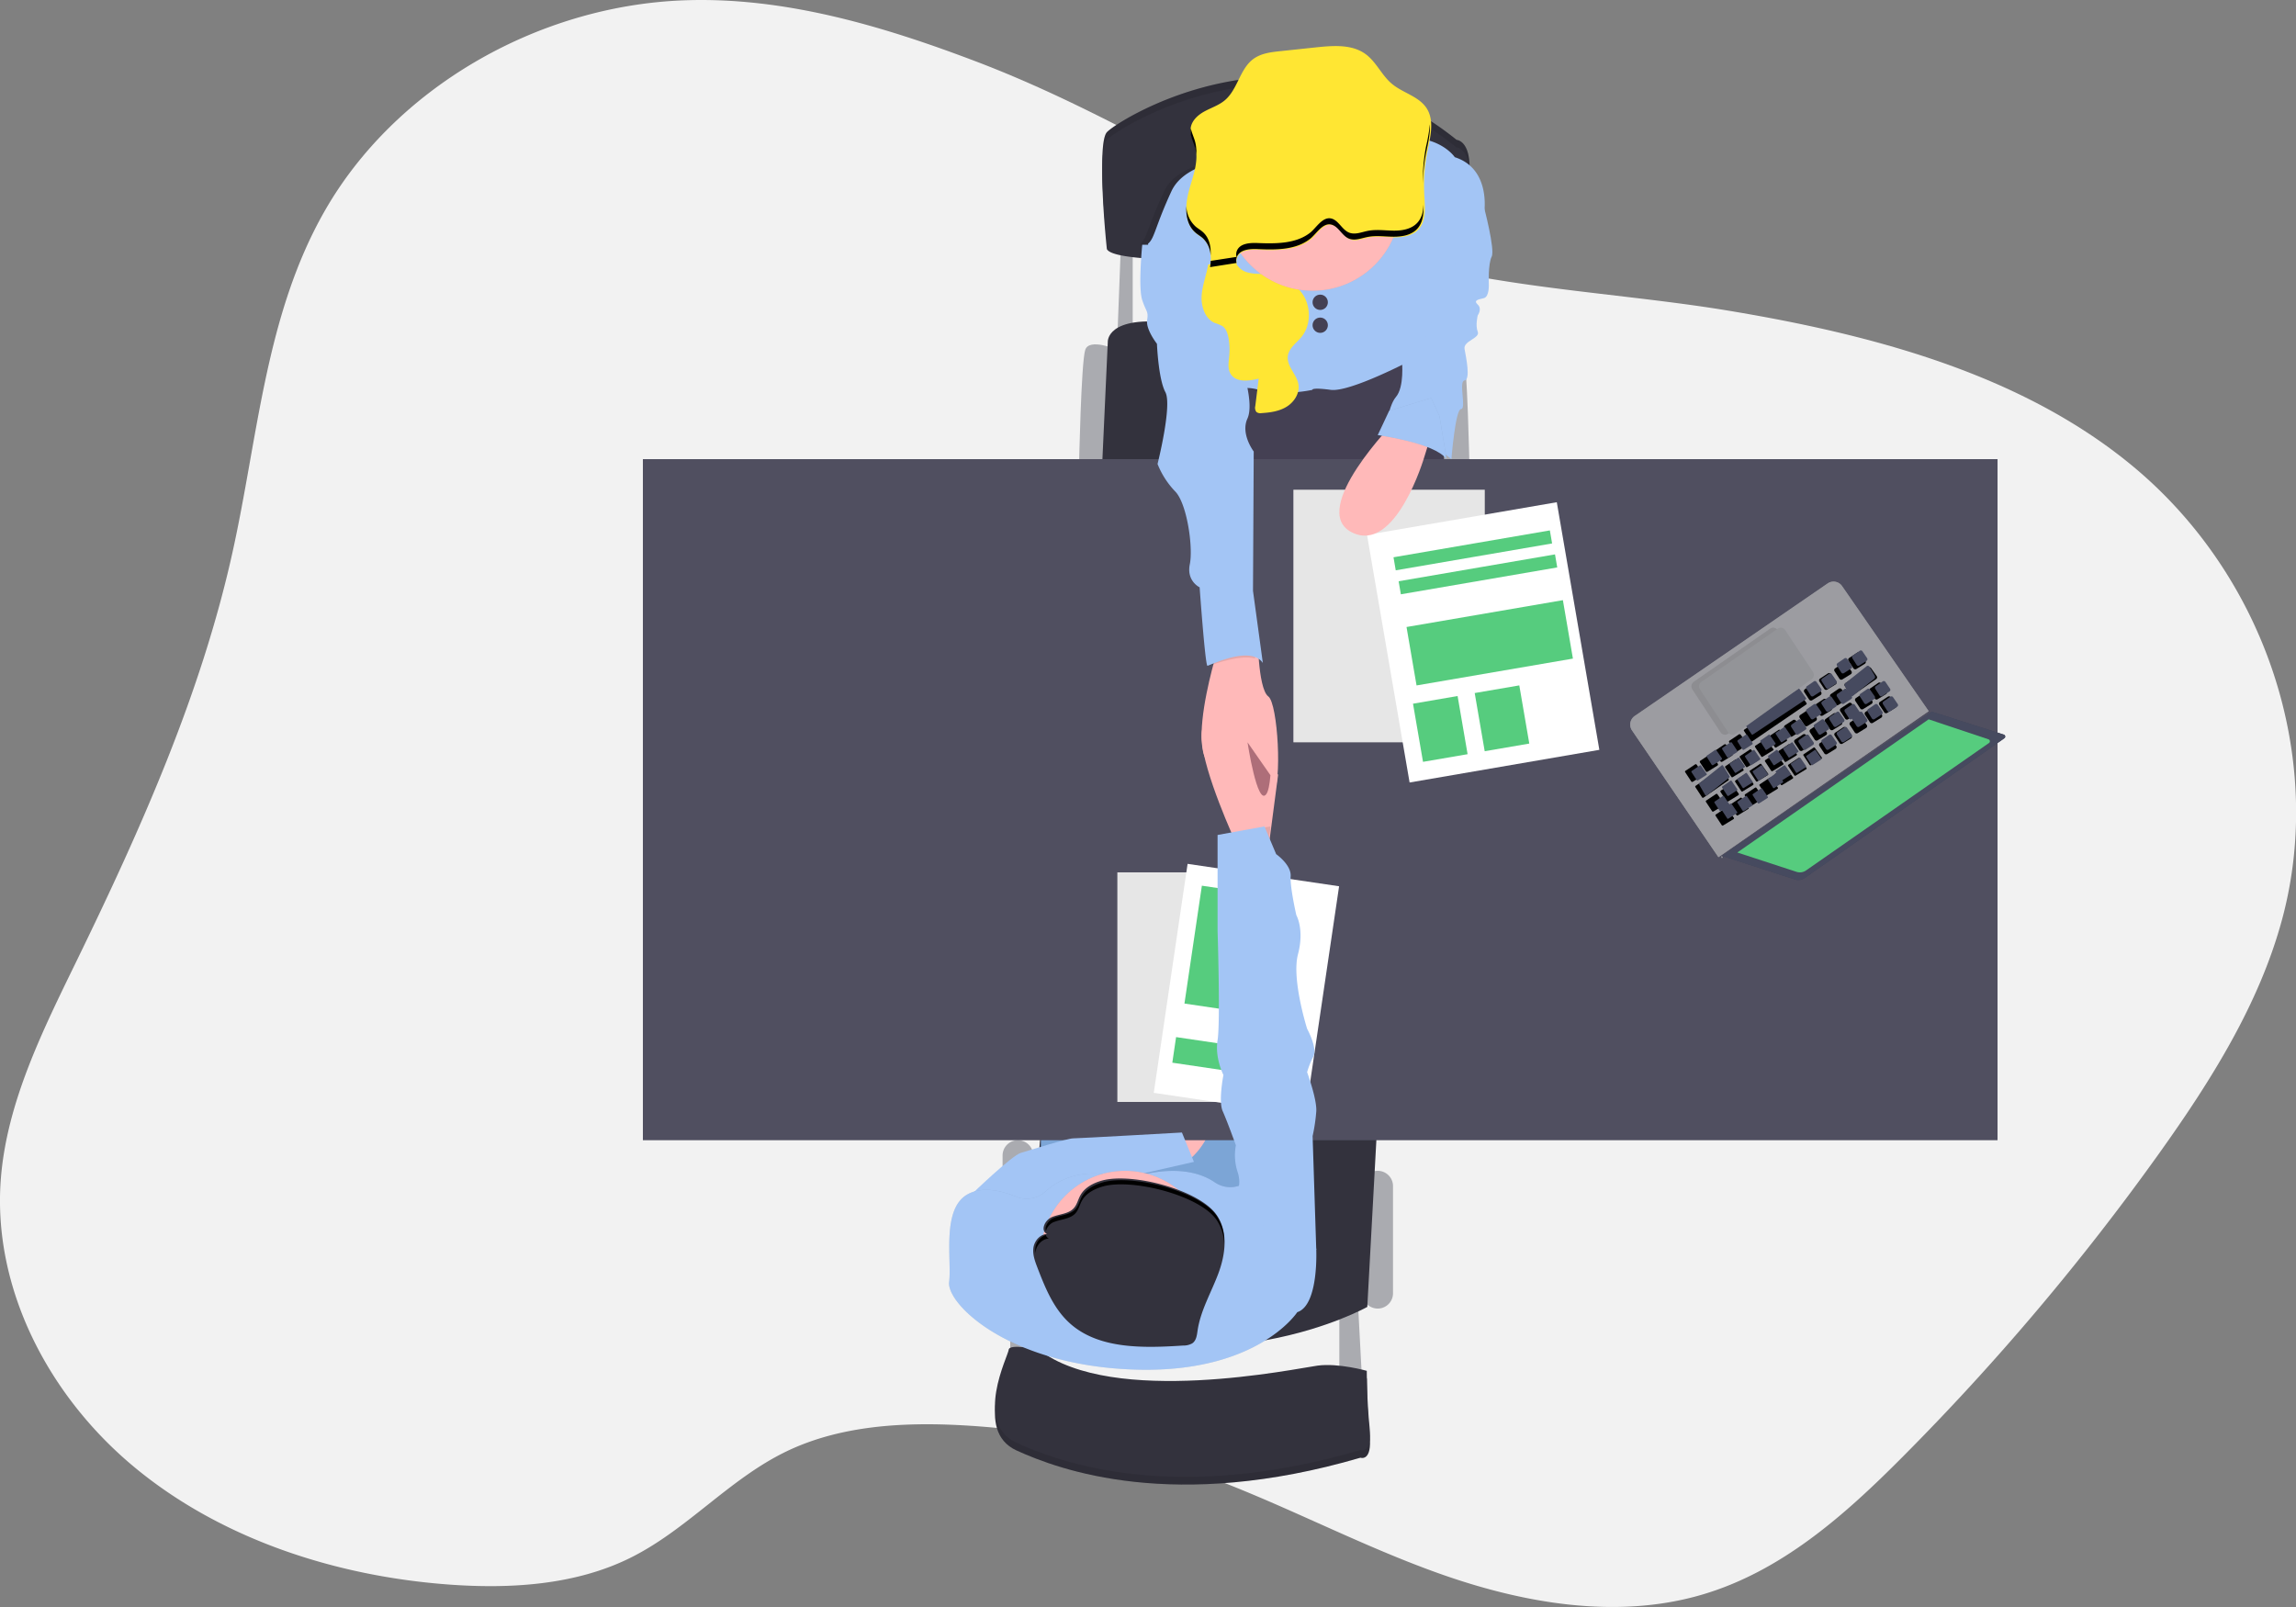<svg xmlns="http://www.w3.org/2000/svg" viewBox="0 0 881.59 617.11"><rect x="0" y="0" width="881.59" height="617.11" fill="#808080" stroke="none"/><defs><style>.cls-1{fill:#f2f2f2;}.cls-2{fill:#aaabb0;}.cls-3{fill:#33323d;}.cls-4{fill:#444053;}.cls-5{fill:#7ca5d6;}.cls-6{fill:#ffb9b9;}.cls-7{fill:#504f60;}.cls-8{opacity:0.1;isolation:isolate;}.cls-9{fill:#a3c5f5;}.cls-10{fill:#ffe633;}.cls-11{fill:#fff;}.cls-12{fill:#56cc7e;}.cls-13{fill:#ae6e79;}.cls-14{fill:#464a5f;}.cls-15{fill:#9c9ca1;}.cls-16{fill:#939498;}</style></defs><title>Recurso 5</title><g id="Capa_2" data-name="Capa 2"><g id="b1dd317e-8fb9-42d0-9880-4f9abd167789"><path id="Path" class="cls-1" d="M375.05,23.71c-35.83-13.63-73.7-25-112.36-23.59-56.84,2.1-111.4,34.1-138.12,81.08C101.9,121,99.1,167.66,89.33,211.83c-12,54.42-35.08,106.15-59.7,156.73C16.41,395.73,2.46,423.49.28,453.27c-3,41.36,18.11,82.56,51.23,110.07s77.11,42,121.25,45.18c23.5,1.68,48.05.12,68.91-10.11,22.08-10.83,38.17-30.4,60.34-41.07,20.54-9.89,44.57-11.28,67.63-10a320.8,320.8,0,0,1,88.29,17.57c32.23,11.33,62.21,27.74,94.33,39.22s68.09,17.9,101,8.32c30.9-9,55.29-30.88,77.29-53a939.58,939.58,0,0,0,98.57-116.65c19.85-27.83,38.32-57.19,47.1-89.63,16.78-62-6.31-132-57.53-174.33-42.44-35.09-99.39-50.32-155.14-59.56-50.84-8.43-109.63-9-156.42-30.91C462.46,67.38,421.85,41.53,375.05,23.71Z"/><polygon class="cls-2" points="514.26 501.78 514.26 531.89 523.08 531.89 521.37 499.57 514.26 501.78"/><polygon class="cls-2" points="387.9 495.9 387.9 526.02 396.72 526.02 395.01 493.69 387.9 495.9"/><path id="Rectangle" class="cls-2" d="M529,449.61h0a5.87,5.87,0,0,1,5.87,5.88v41.14a5.87,5.87,0,0,1-5.87,5.88h0a5.88,5.88,0,0,1-5.88-5.88V455.49A5.88,5.88,0,0,1,529,449.61Z"/><path class="cls-2" d="M390.84,437.86h0a5.88,5.88,0,0,1,5.88,5.87v52.9a5.88,5.88,0,0,1-5.88,5.88h0a5.88,5.88,0,0,1-5.88-5.88v-52.9A5.87,5.87,0,0,1,390.84,437.86Z"/><path class="cls-2" d="M549.53,134.31s10.68-4.66,12.28,0,2.41,44.95,2.41,44.95H554.06Z"/><path class="cls-2" d="M429,134.31s-10.69-4.66-12.29,0-2.4,44.95-2.4,44.95H424.5Z"/><polygon class="cls-2" points="430.35 94.88 429.04 129.3 434.92 129.3 434.92 94.04 430.35 94.88"/><path class="cls-3" d="M423.16,179.26l2.19-47.87s-.82-10.61,25.15-7.34,102,9.79,102,9.79v45.42Z"/><path class="cls-3" d="M529,428.29l-4,73.58s-59.25,33.37-131.14,1.64l6.46-77.41Z"/><polygon class="cls-4" points="470.18 141.38 471.53 188.07 555.4 188.07 550.53 126.36 470.18 141.38"/><rect class="cls-5" x="399.65" y="399.65" width="79.34" height="99.91"/><path class="cls-6" d="M449.64,439.25S462,429.61,464,432.53s-7.33,15.49-11.15,14S449.64,439.25,449.64,439.25Z"/><rect class="cls-7" x="246.85" y="176.32" width="520.14" height="261.54"/><path class="cls-3" d="M425,92.7s-4-37.39,0-41.92,71.72-47.54,134.3,2.93c0,0,5.91.27,4.84,13.62a159.18,159.18,0,0,0,.13,25.37S429.52,102.32,425,92.7Z"/><path class="cls-8" d="M425,92.7s-4-37.39,0-41.92,71.72-47.54,134.3,2.93c0,0,5.91.27,4.84,13.62a159.18,159.18,0,0,0,.13,25.37S429.52,102.32,425,92.7Z"/><path class="cls-3" d="M425,95.64s-4-37.39,0-41.92,71.72-47.54,134.3,2.93c0,0,5.91.27,4.84,13.62a159.18,159.18,0,0,0,.13,25.37S429.52,105.25,425,95.64Z"/><path class="cls-9" d="M569.75,79.34s4.39,16.49,3,19.23S571.65,109,571.65,109s.3,4.95-1.9,5.49-4.12.83-2.34,2.48,0,4.12,0,4.12-1,3.85,0,6.32-5.63,3.5-5.07,6.59,2.4,11.81,0,12.09.82,11-1.35,11-3.7,19.23-3.7,19.23-15.24-12.91-25.4-9.34c0,0,.83-10.71,4.12-14.56s2.3-13.73,2.3-13.73l16.34-49.18Z"/><path class="cls-6" d="M488.69,305.13C485,309.07,481,288,481,288s-10.53,14-17.37,4.67c-4.73-6.46-1-24.78,1.71-35.41,1.21-4.73,2.24-7.94,2.24-7.94L483,246.85s.06,3.22.4,7.14c.46,5.3,1.46,11.87,3.59,13.45C490.69,270.16,492.39,301.15,488.69,305.13Z"/><path class="cls-8" d="M478.89,60.37S453.26,60.11,447,73.46s-6.54,17.91-9,20,26.71,13.36,26.71,13.36l1.37,46a15.78,15.78,0,0,1,15-3.11c9.27,2.57,21,0,21,0s-.54-1,7.09,0S541,138.12,541,138.12s.4-20.1-.14-24.38S558.2,78,558.2,78s13.9-13.09-.54-17.64c0,0-5.11-7.55-18.26-7.47S478.89,60.37,478.89,60.37Z"/><path class="cls-9" d="M481.14,60.37s-25.2-.26-31.36,13.09-6.43,17.91-8.84,20,26.26,13.36,26.26,13.36l1.34,46a15.36,15.36,0,0,1,14.74-3.11c9.11,2.57,20.64,0,20.64,0s-.54-1,7,0,31.35-11.58,31.35-11.58,9.38-15.23,8.85-19.5S569.84,82,569.84,82s2.95-17.09-11.25-21.64c0,0-5-7.55-18-7.47S481.14,60.37,481.14,60.37Z"/><path class="cls-8" d="M481.94,252.87c-5.75-1.49-14.77,1.8-17.64,2.79,1.19-4,2.2-6.72,2.2-6.72l15.05-2.09S481.58,249.58,481.94,252.87Z"/><path class="cls-9" d="M446.38,94h-7.8s-1.62,16.4,0,21.24,2.42,4.14,1.88,7.72,3.77,9.07,3.77,9.07.53,13.52,3.23,18.55-3,27.6-3,27.6a32.54,32.54,0,0,0,6.73,10.49c4.58,4.57,7,21.51,5.66,28s3.77,8.87,3.77,8.87,2.15,30.12,3,30.12,16.42-8.06,21.27-1.08l-3.78-27.69.28-53.51s-5.12-6.72-2.42-12.63-2.16-19.9-2.16-19.9l-7-31.19Z"/><path class="cls-3" d="M398.92,521.26s-11.35-2.52-11.61,0-13.51,28.19,3,35.73,60.49,23.73,132.06,2.79c0,0,4.59,1.68,3.51-8.65s-1.08-21.78-1.08-21.78-10.8-3.07-18.91-2S427.27,543.32,398.92,521.26Z"/><path class="cls-8" d="M398.92,521.26s-11.35-2.52-11.61,0-13.51,28.19,3,35.73,60.49,23.73,132.06,2.79c0,0,4.59,1.68,3.51-8.65s-1.08-21.78-1.08-21.78-10.8-3.07-18.91-2S427.27,543.32,398.92,521.26Z"/><path class="cls-3" d="M398.92,518.32s-11.35-2.52-11.61,0-13.51,28.2,3,35.73,60.49,23.73,132.06,2.79c0,0,4.59,1.68,3.51-8.65s-1.08-21.77-1.08-21.77-10.8-3.08-18.91-2S427.27,540.38,398.92,518.32Z"/><path class="cls-10" d="M463.92,101.57c-.7,4.05-2.28,8-2.53,12.05s1.31,8.77,5,10.38a17.08,17.08,0,0,1,3,1.24c1.43,1,2,2.85,2.32,4.59a25.08,25.08,0,0,1,.28,6.81c-.2,2.29-.68,4.75.43,6.75,1.94,3.54,7,3,10.87,2L482,155.88a2.7,2.7,0,0,0,.42,2.33,2.54,2.54,0,0,0,2,.43c3.35-.21,6.8-.69,9.67-2.49s5-5.14,4.47-8.52c-.64-3.91-4.61-7-4.07-10.95.41-3,3.34-5,5.26-7.31,3.47-4.27,3.66-10.77.93-15.61a17.38,17.38,0,0,0-13.41-8.39c-3-.31-6.12.06-9-1a6.86,6.86,0,0,1-4.15-4.46"/><path class="cls-9" d="M370.27,465l2.84-6.42s15.33-14.82,18.85-15.86,17.91-5.57,20.08-5.57,41.78-2.25,41.78-2.25l4.61,11.27-49.71,11.32L392,470.18Z"/><path class="cls-6" d="M490.75,297.51l-2.56,19.56-1,7.53-11.5,1.59s-1.25-2.65-3-6.71c-5.34-12.33-15.39-37.76-9.56-42.15,7.75-5.85,9.64,13.54,9.64,13.54l8.83-4.25Z"/><rect class="cls-11" x="429.04" y="335" width="58.77" height="88.16"/><rect class="cls-8" x="429.04" y="335" width="58.77" height="88.16"/><polygon class="cls-11" points="456 331.73 514.17 340.34 501.18 428.28 443.01 419.67 456 331.73"/><polygon class="cls-12" points="461.48 340.12 491.42 344.55 484.73 389.81 454.79 385.38 461.48 340.12"/><polygon class="cls-12" points="451.58 398.26 487.86 403.63 486.4 413.45 450.13 408.09 451.58 398.26"/><circle id="Oval" class="cls-8" cx="503.98" cy="77.87" r="33.79"/><circle class="cls-6" cx="503.98" cy="77.87" r="33.79"/><path class="cls-10" d="M474.87,101.31a3.83,3.83,0,0,1,.24-2.62c1.29-2.68,5-2.92,8-2.78,7,.33,14.75.37,20.25-4,2.28-1.82,4.83-6.38,8.15-5.52,3,.77,4.18,4.75,7.25,5.64,2.22.64,4.53-.38,6.8-.81,3.26-.64,6.6-.11,9.91-.08s6.9-.6,9.16-3c3-3.25,2.55-8.31,2.28-12.76a68,68,0,0,1,1.16-17.14c1.11-5.61,2.81-11.89-.3-16.69-3-4.59-9.11-5.84-13.31-9.35-3.92-3.25-6-8.44-10.15-11.45-5.22-3.79-12.32-3.25-18.74-2.59l-13.94,1.48c-3.59.38-7.33.81-10.29,2.94-5.34,3.84-6.07,11.83-11.13,16-2.24,1.86-5.12,2.79-7.69,4.18s-5,3.6-5.34,6.49c-.24,2.43,1.08,4.68,1.72,7,1.53,5.6-.85,11.35-2.38,17s-1.81,12.48,2.61,16.22c.9.76,1.94,1.34,2.81,2.14,3,2.71,3.4,7.3,2.71,11.25"/><circle class="cls-4" cx="506.92" cy="116.08" r="2.94"/><circle class="cls-4" cx="506.92" cy="124.89" r="2.94"/><path class="cls-13" d="M486.19,305c.8-1.05,1.32-3.74,1.62-7.3L479,285.05S482.73,309.65,486.19,305Z"/><path class="cls-8" d="M498.12,503.89s-15.85,24.56-65.37,21.93c-46.64-2.44-69.41-25.44-68.32-33.57s-3-27.88,7-33.57c5.8-3.29,13.42-1.34,18.8.89a10.61,10.61,0,0,0,11.16-2c4.92-4.44,14.09-9.44,28.57-5.5a10.31,10.31,0,0,0,5.67-.11c6-1.84,20.38-5,30.79,2.06a10.51,10.51,0,0,0,11.28.43l.14-.09c4.86-3,27.55,25.18,27.55,25.18S506.49,501.19,498.12,503.89Z"/><path class="cls-9" d="M498.12,503.89s-15.85,24.56-65.37,21.93c-46.64-2.44-69.41-25.44-68.32-33.57s-3-27.88,7-33.57c5.8-3.29,13.42-1.34,18.8.89a10.61,10.61,0,0,0,11.16-2c4.92-4.44,14.09-9.44,28.57-5.5a10.31,10.31,0,0,0,5.67-.11c6-1.84,20.38-5,30.79,2.06a10.51,10.51,0,0,0,11.28.43l.14-.09c4.86-3,27.55,25.18,27.55,25.18S506.49,501.19,498.12,503.89Z"/><circle class="cls-8" cx="431.98" cy="481.94" r="32.33"/><circle class="cls-6" cx="431.98" cy="481.94" r="32.33"/><path class="cls-3" d="M423.26,453.32c-3.38.91-6.7,2.67-8.35,5.55-1,1.73-1.34,3.82-2.78,5.26-2,2.06-5.47,2.1-8.23,3.25s-4.57,5.21-1.87,6.49c-2.81.15-4.89,2.75-5.24,5.34s.63,5.17,1.57,7.64c3.09,8,6.41,16.32,13.21,22,11.08,9.27,27.79,8.84,42.68,7.86a6.92,6.92,0,0,0,3.5-.82c1.61-1.07,1.81-3.12,2.08-4.92,1.12-7.7,5.28-14.68,8-22s3.83-16-.74-22.47C460.35,456.83,434.59,450.23,423.26,453.32Z"/><path class="cls-8" d="M487.81,317.78l-.93,6.94L476,326.19s-1.18-2.44-2.85-6.19l14.52-2.63Z"/><path class="cls-9" d="M498.4,487.81l7-7.91L504,436.27a66.71,66.71,0,0,0,1.41-9.54c.28-4.64-3.52-15-3.52-15a31.94,31.94,0,0,1,2.39-6c1.69-3.28-2.38-10.64-2.38-10.64s-6.05-19.08-3.52-28.63-.62-15-.62-15-2.47-10.63-2.19-15S490,328,490,328l-4.49-10.64-18,3.28v36.81s1.12,35.18,0,42,2.25,13.36,2.25,13.36-2,10.09-.28,13.91,5.06,13.09,5.06,13.09a20.67,20.67,0,0,0,.56,9.94c1.69,4.78,0,7.51,0,7.51Z"/><path d="M547.57,56.21a66.74,66.74,0,0,0-1.22,14.17,67.46,67.46,0,0,1,1.25-11.77c.72-3.54,1.63-7.36,1.43-10.89a66.07,66.07,0,0,1-1.46,8.49Z"/><path d="M461.89,89.13c-.86-.79-1.9-1.35-2.79-2.11a10.86,10.86,0,0,1-3.56-8c-.24,4,.59,7.85,3.56,10.37.89.76,1.93,1.33,2.79,2.12a9.64,9.64,0,0,1,2.94,6.66C465.06,94.84,464.37,91.35,461.89,89.13Z"/><path d="M459.31,59.35a14.9,14.9,0,0,0-.44-5c-.47-1.7-1.31-3.37-1.62-5.09,0,.19-.07.38-.09.58-.24,2.39,1.08,4.6,1.71,6.91a13.53,13.53,0,0,1,.44,2.62Z"/><path d="M544.14,85.62c-2.24,2.39-5.82,3-9.11,2.95s-6.62-.55-9.86.09c-2.25.45-4.54,1.45-6.76.8-3-.87-4.28-4.79-7.2-5.54-3.34-.86-5.87,3.63-8.11,5.41-5.47,4.31-13.15,4.27-20.15,4-3-.13-6.64.1-7.92,2.74a3.66,3.66,0,0,0-.24,2.58l-9.91,1.53a17.78,17.78,0,0,1-.26,2.4l10.17-1.6a3.66,3.66,0,0,1,.24-2.58c1.28-2.64,5-2.88,7.92-2.74,7,.32,14.68.36,20.15-4,2.27-1.79,4.81-6.28,8.11-5.41,2.92.75,4.15,4.67,7.2,5.54,2.22.62,4.51-.38,6.76-.8,3.25-.64,6.57-.11,9.86-.09s6.87-.59,9.11-3,2.57-5.9,2.43-9.34C546.48,81.27,545.92,83.74,544.14,85.62Z"/><path d="M404.61,469.31c2.71-1.12,6.1-1.16,8.13-3.18,1.42-1.41,1.76-3.45,2.74-5.14,1.6-2.83,4.91-4.54,8.25-5.44,11.18-3,36.67,3.43,43.31,12.78a17.27,17.27,0,0,1,3,9.6,17.84,17.84,0,0,0-3-11.18c-6.64-9.35-32.11-15.8-43.31-12.78-3.34.9-6.63,2.61-8.25,5.43-1,1.7-1.33,3.74-2.75,5.15-2,2-5.41,2.05-8.13,3.18-2.06.85-3.6,3.36-3,5a5.45,5.45,0,0,1,3-3.46Z"/><path d="M397.58,480.85c.33-2.54,2.39-5.08,5.18-5.23a2.1,2.1,0,0,1-1.22-1.36,6.18,6.18,0,0,0-4,5,8,8,0,0,0,0,1.95A1.46,1.46,0,0,0,397.58,480.85Z"/><rect class="cls-11" x="496.63" y="188.07" width="73.47" height="96.98"/><rect class="cls-8" x="496.63" y="188.07" width="73.47" height="96.98"/><polygon class="cls-11" points="524.89 205.4 597.76 192.86 614.1 287.95 541.24 300.49 524.89 205.4"/><polygon class="cls-12" points="542.55 270.23 559.67 267.28 563.51 289.62 546.39 292.56 542.55 270.23"/><polygon class="cls-12" points="566.24 266.14 583.36 263.2 587.2 285.54 570.08 288.48 566.24 266.14"/><polygon class="cls-12" points="540.06 240.78 600.1 230.47 603.95 252.91 543.91 263.22 540.06 240.78"/><polygon class="cls-12" points="535.06 214 595.1 203.68 595.96 208.69 535.92 219.01 535.06 214"/><polygon class="cls-12" points="537.03 223.21 597.07 212.89 597.93 217.9 537.89 228.22 537.03 223.21"/><path class="cls-6" d="M535.74,161.63S502.13,195.74,519,204.4s27.86-28.83,27.86-28.83l2.67-8.53Z"/><path class="cls-8" d="M533.39,157.75,529,167.09s21.87,2.92,26.44,9.23l-2.71-16.48-3.22-7Z"/><path class="cls-9" d="M533.39,157.75,529,167.09s21.87,2.92,26.44,9.23l-2.71-16.48-3.22-7Z"/><polygon class="cls-14" points="660.96 328.83 660.51 329.14 661.13 329.42 661.79 329.36 661.88 328.9 660.96 328.83"/><polygon class="cls-8" points="660.96 328.83 660.51 329.14 661.13 329.42 661.79 329.36 661.88 328.9 660.96 328.83"/><polygon class="cls-15" points="661.6 329.27 661.14 329.56 660.79 329.12 661.01 328.76 661.21 328.7 661.6 329.27"/><polygon class="cls-8" points="661.6 329.27 661.14 329.56 660.79 329.12 661.01 328.76 661.21 328.7 661.6 329.27"/><path class="cls-15" d="M740.54,273.11l-33.26-48.06a3.94,3.94,0,0,0-5.5-1l-74.13,50.9a4,4,0,0,0-1,5.52l33.17,48.67Z"/><path class="cls-8" d="M740.54,273.11l-33.26-48.06a3.94,3.94,0,0,0-5.5-1l-74.13,50.9a4,4,0,0,0-1,5.52l33.17,48.67Z"/><path class="cls-15" d="M740.54,273.08l-33.25-48a4,4,0,0,0-2.55-1.65,4,4,0,0,0-3,.64L627.66,275a4,4,0,0,0-1,5.52l33.16,48.66Z"/><path class="cls-14" d="M769.28,282.06l-27.54-8.77-80.55,55.37,28,9.08a4.27,4.27,0,0,0,3.75-.56l76.59-53.63a.8.8,0,0,0,.4-.82A.81.81,0,0,0,769.28,282.06Z"/><path class="cls-8" d="M769.28,282.06l-27.54-8.77-80.55,55.37,28,9.08a4.27,4.27,0,0,0,3.75-.56l76.59-53.63a.8.8,0,0,0,.4-.82A.81.81,0,0,0,769.28,282.06Z"/><path class="cls-14" d="M769.3,282.07l-27.54-8.78-80.57,55.38,28,9.06a4.24,4.24,0,0,0,3.75-.55l76.6-53.64a.79.79,0,0,0,.38-.81A.81.81,0,0,0,769.3,282.07Z"/><path d="M728.08,270.67,726,267.74a.83.83,0,0,0-1.12-.2l-3.07,2a.8.8,0,0,0-.22,1.1l1.9,2.89a.82.82,0,0,0,1.11.24l3.23-2a.81.81,0,0,0,.23-1.11Z"/><path d="M722.57,274.45l-2.07-2.92a.82.82,0,0,0-1.12-.21l-3.06,2.05a.8.8,0,0,0-.23,1.1l1.9,2.89a.82.82,0,0,0,1.11.24l3.24-2a.87.87,0,0,0,.36-.52A.84.84,0,0,0,722.57,274.45Z"/><path d="M716.78,278.42l-2.08-2.93a.82.82,0,0,0-1.11-.2l-3.07,2a.81.81,0,0,0-.23,1.11l1.9,2.89a.85.85,0,0,0,1.12.24l3.23-2a.81.81,0,0,0,.24-1.14Z"/><path d="M710.91,282.44l-2.07-2.93a.83.83,0,0,0-1.11-.21l-3.07,2.06a.79.79,0,0,0-.22,1.09l1.9,2.9a.83.83,0,0,0,1.1.24l3.24-2a.82.82,0,0,0,.35-.52A.78.78,0,0,0,710.91,282.44Z"/><path d="M705.05,286.45,703,283.53a.83.83,0,0,0-1.12-.2l-3.06,2a.81.81,0,0,0-.23,1.1l1.9,2.89a.82.82,0,0,0,1.11.24l3.24-2a.82.82,0,0,0,.35-.52A.79.79,0,0,0,705.05,286.45Z"/><path d="M699.45,290.83l-2.58-3.63a.33.33,0,0,0-.23-.15.39.39,0,0,0-.28.05l-3.77,2.52a.35.35,0,0,0-.17.24.33.33,0,0,0,.06.27l2.36,3.6a.38.38,0,0,0,.52.11l4-2.44a.38.38,0,0,0,.11-.57Z"/><path d="M693.59,294.85,691,291.22a.38.38,0,0,0-.24-.16.37.37,0,0,0-.29.06l-3.77,2.52a.38.38,0,0,0-.1.51l2.37,3.59a.33.33,0,0,0,.23.17.35.35,0,0,0,.28-.06l4-2.44a.36.36,0,0,0,.2-.25.35.35,0,0,0-.07-.31Z"/><path d="M688.4,298.41l-2.58-3.6a.38.38,0,0,0-.52-.09l-3.76,2.51a.37.37,0,0,0-.11.52l2.36,3.59a.38.38,0,0,0,.52.11l4-2.44a.37.37,0,0,0,.11-.6Z"/><path d="M682.59,302.38,680,298.75a.38.38,0,0,0-.51-.09l-3.77,2.51a.35.35,0,0,0-.17.24.36.36,0,0,0,.06.28l2.36,3.59a.38.38,0,0,0,.52.11l4-2.44a.36.36,0,0,0,.19-.26.39.39,0,0,0-.08-.31Z"/><path d="M677,306.21l-2.57-3.63a.43.43,0,0,0-.24-.16.35.35,0,0,0-.28.06L670.1,305a.35.35,0,0,0-.16.23.39.39,0,0,0,0,.28l2.36,3.59a.38.38,0,0,0,.52.11l4-2.44a.37.37,0,0,0,.11-.56Z"/><path d="M671.33,310.1l-2.55-3.64a.39.39,0,0,0-.52-.09l-3.76,2.51a.35.35,0,0,0-.17.24.35.35,0,0,0,.06.28l2.36,3.59a.4.4,0,0,0,.52.12l4-2.45a.36.36,0,0,0,.17-.26.33.33,0,0,0-.09-.3Z"/><path d="M665.71,314l-2.58-3.63a.4.4,0,0,0-.24-.16.45.45,0,0,0-.28.06l-3.77,2.5a.4.4,0,0,0-.16.24.36.36,0,0,0,.06.28l2.36,3.59a.38.38,0,0,0,.52.11l4-2.44a.39.39,0,0,0,.17-.25A.4.4,0,0,0,665.71,314Z"/><path d="M724.38,265.37l-2.07-2.93a.83.83,0,0,0-1.12-.2l-3,2.05a.81.81,0,0,0-.23,1.1l1.9,2.89a.82.82,0,0,0,1.11.23l3.24-2A.8.8,0,0,0,724.38,265.37Z"/><path d="M716.28,253.78l-2.08-2.95a.84.84,0,0,0-1.11-.2L710,252.68a.8.8,0,0,0-.23,1.09l1.9,2.9a.83.83,0,0,0,1.11.24l3.25-2A.82.82,0,0,0,716.28,253.78Z"/><path d="M718.86,269.15l-2.07-2.92a.83.83,0,0,0-1.11-.21l-3.07,2.05a.81.81,0,0,0-.23,1.1l1.9,2.89a.82.82,0,0,0,1.11.24l3.24-2a.87.87,0,0,0,.36-.52A.84.84,0,0,0,718.86,269.15Z"/><path d="M713.07,273.11,711,270.19a.83.83,0,0,0-1.12-.2l-3.06,2a.81.81,0,0,0-.23,1.1l1.9,2.9a.82.82,0,0,0,1.11.23l3.25-2A.82.82,0,0,0,713.07,273.11Z"/><path d="M707.2,277.14l-2.07-2.93A.81.81,0,0,0,704,274L701,276.08a.81.81,0,0,0-.23,1.1l1.91,2.89a.83.83,0,0,0,1.11.24l3.23-2a.79.79,0,0,0,.36-.53A.77.77,0,0,0,707.2,277.14Z"/><path d="M710.89,257.75l-2.08-2.93a.84.84,0,0,0-1.11-.2l-3.07,2.05a.8.8,0,0,0-.23,1.09l1.9,2.9a.83.83,0,0,0,1.11.24l3.25-2a.82.82,0,0,0,.35-.52A.79.79,0,0,0,710.89,257.75Z"/><path d="M705.09,261.72,703,258.79a.83.83,0,0,0-1.12-.2l-3.06,2a.81.81,0,0,0-.23,1.1l1.9,2.89a.82.82,0,0,0,1.11.23l3.24-2a.8.8,0,0,0,.23-1.1Z"/><path d="M699.23,265.74l-2.08-2.93a.83.83,0,0,0-1.11-.21L693,264.68a.82.82,0,0,0-.22,1.1l1.9,2.89a.83.83,0,0,0,1.11.24l3.24-2a.79.79,0,0,0,.36-.53A.77.77,0,0,0,699.23,265.74Z"/><path d="M701.34,281.15l-2.07-2.92a.82.82,0,0,0-1.11-.21l-3,2.05a.82.82,0,0,0-.22,1.1l1.87,2.89a.82.82,0,0,0,1.1.24l3.24-2a.75.75,0,0,0,.36-.51A.79.79,0,0,0,701.34,281.15Z"/><path d="M695.48,285.17l-2.07-2.93a.83.83,0,0,0-1.12-.2l-3.06,2a.81.81,0,0,0-.23,1.1l1.9,2.89a.83.83,0,0,0,1.11.25l3.24-2a.79.79,0,0,0,.36-.53A.78.78,0,0,0,695.48,285.17Z"/><path d="M689.88,289.55l-2.58-3.63a.34.34,0,0,0-.23-.16.35.35,0,0,0-.28.06L683,288.33a.37.37,0,0,0-.17.24.35.35,0,0,0,.06.28l2.36,3.59a.37.37,0,0,0,.24.16.32.32,0,0,0,.28-.05l4-2.44a.36.36,0,0,0,.19-.26A.36.36,0,0,0,689.88,289.55Z"/><path d="M684.69,293.11l-2.58-3.64a.37.37,0,0,0-.52-.09l-3.76,2.5a.38.38,0,0,0-.1.53l2.36,3.59a.38.38,0,0,0,.52.11l4-2.44a.36.36,0,0,0,.1-.56Z"/><path d="M678.88,297.08l-2.58-3.63a.38.38,0,0,0-.52-.09L672,295.87a.33.33,0,0,0-.17.23.35.35,0,0,0,.06.28l2.36,3.6a.38.38,0,0,0,.52.11l4-2.44a.38.38,0,0,0,.11-.57Z"/><path d="M673.25,300.94l-2.57-3.63a.43.43,0,0,0-.24-.16.35.35,0,0,0-.28.06l-3.77,2.48a.36.36,0,0,0-.16.24.39.39,0,0,0,0,.28l2.36,3.59a.38.38,0,0,0,.52.11l4-2.44a.37.37,0,0,0,.17-.24.37.37,0,0,0-.06-.29Z"/><path d="M709.21,267.6l-2.08-2.92a.83.83,0,0,0-1.11-.21L703,266.53a.82.82,0,0,0-.22,1.1l1.9,2.89a.83.83,0,0,0,1.11.23l3.24-2a.82.82,0,0,0,.35-.52A.8.8,0,0,0,709.21,267.6Z"/><path d="M703.34,271.62l-2.07-2.93a.83.83,0,0,0-1.12-.2l-3.06,2.05a.81.81,0,0,0-.23,1.1l1.9,2.89a.84.84,0,0,0,1.11.25l3.24-2a.82.82,0,0,0,.35-.52.8.8,0,0,0-.12-.62Z"/><path d="M697.49,275.64l-2.07-2.92a.82.82,0,0,0-1.12-.21l-3.07,2.05a.8.8,0,0,0-.22,1.1l1.9,2.89a.82.82,0,0,0,1.11.24l3.23-2a.81.81,0,0,0,.36-.52.82.82,0,0,0-.12-.61Z"/><path d="M691.62,279.65l-2.07-2.92a.82.82,0,0,0-1.11-.2l-3.07,2a.81.81,0,0,0-.22,1.1l1.9,2.92a.83.83,0,0,0,1.1.25l3.24-2a.84.84,0,0,0,.38-.54A.82.82,0,0,0,691.62,279.65Z"/><path d="M686.06,284l-2.57-3.63a.38.38,0,0,0-.52-.09l-3.77,2.51a.37.37,0,0,0-.11.51l2.36,3.6a.36.36,0,0,0,.24.16.39.39,0,0,0,.28,0l4-2.44a.38.38,0,0,0,.11-.57Z"/><path d="M680.84,287.59,678.26,284a.4.4,0,0,0-.53-.09L674,286.37a.38.38,0,0,0-.1.52l2.36,3.59a.37.37,0,0,0,.52.12l4-2.44a.37.37,0,0,0,.18-.26.35.35,0,0,0-.07-.31Z"/><path d="M675,291.55l-2.58-3.64a.39.39,0,0,0-.52-.09l-3.77,2.51a.38.38,0,0,0-.11.52l2.37,3.59a.39.39,0,0,0,.52.12l4-2.45a.36.36,0,0,0,.12-.56Z"/><path d="M669.4,295.43l-2.58-3.63a.34.34,0,0,0-.24-.16.35.35,0,0,0-.28.06l-3.77,2.51a.38.38,0,0,0-.1.52l2.36,3.59a.38.38,0,0,0,.24.17.36.36,0,0,0,.28-.06l4-2.44a.36.36,0,0,0,.12-.56Z"/><path d="M667.62,304.79l-2.57-3.63a.39.39,0,0,0-.52-.09l-3.77,2.51a.38.38,0,0,0-.16.23.39.39,0,0,0,0,.28l2.36,3.6a.38.38,0,0,0,.52.11l4-2.44a.38.38,0,0,0,.18-.26.39.39,0,0,0-.08-.31Z"/><path d="M662,308.65,659.42,305a.4.4,0,0,0-.24-.16.45.45,0,0,0-.28.06l-3.77,2.52a.38.38,0,0,0-.16.23.35.35,0,0,0,.06.28l2.36,3.59a.38.38,0,0,0,.51.12l4-2.45a.36.36,0,0,0,.18-.25A.39.39,0,0,0,662,308.65Z"/><path d="M670.83,285.57l-2.47-3.42a.52.52,0,0,0-.7-.12l-3.55,2.37a.52.52,0,0,0-.22.32.49.49,0,0,0,.08.37l2.22,3.38a.44.44,0,0,0,.31.22.5.5,0,0,0,.38-.06l3.76-2.34a.51.51,0,0,0,.19-.72Z"/><path d="M665.2,289.43,662.78,286a.56.56,0,0,0-.33-.21.54.54,0,0,0-.37.08l-3.56,2.41a.49.49,0,0,0-.21.32.48.48,0,0,0,.07.37l2.22,3.39a.52.52,0,0,0,.69.15l3.77-2.34a.5.5,0,0,0,.24-.34.51.51,0,0,0-.1-.41Z"/><path d="M659.58,293.29l-2.43-3.42a.51.51,0,0,0-.7-.13l-3.56,2.37a.49.49,0,0,0-.21.32.48.48,0,0,0,.07.37l2.23,3.38a.48.48,0,0,0,.31.23.52.52,0,0,0,.38-.07l3.76-2.34a.5.5,0,0,0,.23-.32A.6.6,0,0,0,659.58,293.29Z"/><path d="M654,297.25l-2.57-3.64a.39.39,0,0,0-.52-.09L647.16,296a.38.38,0,0,0-.11.52l2.36,3.59a.4.4,0,0,0,.52.12l4-2.45a.34.34,0,0,0,.2-.25A.35.35,0,0,0,654,297.25Z"/><path d="M720.62,259.67l-2.23-3.13a.82.82,0,0,0-1.12-.2l-8.7,6a.81.81,0,0,0-.22,1.09l2.1,3.21a.81.81,0,0,0,.53.35.83.83,0,0,0,.61-.13l8.84-6.11A.81.81,0,0,0,720.62,259.67Z"/><path d="M663.76,299.16,661,295.35a.34.34,0,0,0-.24-.16.35.35,0,0,0-.28.07l-9.4,6.51a.37.37,0,0,0-.1.51l2.57,3.93a.38.38,0,0,0,.53.1l9.56-6.62a.39.39,0,0,0,.1-.53Z"/><path d="M693.65,270l-2.52-3.65a.38.38,0,0,0-.52-.1l-20.86,13.94a.36.36,0,0,0-.11.51l2.57,3.91a.39.39,0,0,0,.25.17.38.38,0,0,0,.29-.06l20.8-14.2a.43.43,0,0,0,.16-.24A.39.39,0,0,0,693.65,270Z"/><path class="cls-14" d="M728.66,270.35l-1.8-2.63a.71.71,0,0,0-1-.18l-2.67,1.84a.75.75,0,0,0-.2,1l1.66,2.6a.72.72,0,0,0,1,.22l2.82-1.82a.74.74,0,0,0,.31-.46.75.75,0,0,0-.11-.56Z"/><path class="cls-14" d="M722.78,273.29l-1.8-2.63a.71.71,0,0,0-1-.19l-2.67,1.84a.73.73,0,0,0-.2,1l1.65,2.61a.72.72,0,0,0,1,.22l2.82-1.82a.74.74,0,0,0,.2-1Z"/><path class="cls-14" d="M716.9,276.23l-1.8-2.63a.72.72,0,0,0-1-.19l-2.66,1.85a.75.75,0,0,0-.2,1l1.65,2.6a.71.71,0,0,0,1,.21l2.82-1.81a.68.68,0,0,0,.31-.47.71.71,0,0,0-.11-.55Z"/><path class="cls-14" d="M711,282.09l-1.8-2.62a.7.7,0,0,0-1-.18l-2.66,1.83a.75.75,0,0,0-.19,1l1.65,2.58a.7.7,0,0,0,1,.22l2.81-1.8a.73.73,0,0,0,.32-.48A.72.72,0,0,0,711,282.09Z"/><path class="cls-14" d="M705.15,285l-1.81-2.63a.7.7,0,0,0-1-.18l-2.68,1.84a.74.74,0,0,0-.19,1l1.65,2.6a.71.71,0,0,0,1,.22l2.82-1.82a.73.73,0,0,0,.31-.47A.71.71,0,0,0,705.15,285Z"/><path class="cls-14" d="M699.33,291.24l-2.13-3.11a.35.35,0,0,0-.2-.14.32.32,0,0,0-.23.05l-3.11,2.16a.28.28,0,0,0-.13.2.34.34,0,0,0,0,.24l1.95,3.08a.32.32,0,0,0,.43.1l3.29-2.1a.33.33,0,0,0,.09-.48Z"/><path class="cls-14" d="M693.45,294.18l-2.13-3.11a.27.27,0,0,0-.2-.14.32.32,0,0,0-.23.05l-3.11,2.16a.26.26,0,0,0-.13.2.34.34,0,0,0,0,.24l1.95,3.08a.35.35,0,0,0,.2.14.31.31,0,0,0,.23-.05l3.29-2.09a.31.31,0,0,0,.15-.22.3.3,0,0,0-.06-.26Z"/><path class="cls-14" d="M687.59,297.13,685.45,294a.31.31,0,0,0-.43-.08l-3.12,2.13a.34.34,0,0,0-.09.45l2,3.1a.32.32,0,0,0,.43.09l3.3-2.1a.34.34,0,0,0,.14-.21A.43.43,0,0,0,687.59,297.13Z"/><path class="cls-14" d="M684.62,300l-2.12-3.1a.31.31,0,0,0-.43-.07L679,299a.35.35,0,0,0-.14.2.37.37,0,0,0,0,.25l1.94,3.08a.32.32,0,0,0,.43.09l3.28-2.09a.33.33,0,0,0,.17-.23.32.32,0,0,0-.08-.28Z"/><path class="cls-14" d="M678.76,305.93l-2.13-3.11a.3.3,0,0,0-.2-.13.28.28,0,0,0-.23.05l-3.11,2.15a.35.35,0,0,0-.14.2.34.34,0,0,0,0,.24l2,3.08a.3.3,0,0,0,.19.14.33.33,0,0,0,.24,0l3.29-2.1a.3.3,0,0,0,.15-.22A.34.34,0,0,0,678.76,305.93Z"/><path class="cls-14" d="M672.88,308.87l-2.13-3.12a.32.32,0,0,0-.43-.08l-3.11,2.15a.34.34,0,0,0-.09.45l2,3.08a.31.31,0,0,0,.43.1l3.29-2.1a.27.27,0,0,0,.15-.22A.31.31,0,0,0,672.88,308.87Z"/><path class="cls-14" d="M667,311.81l-2.13-3.11a.3.3,0,0,0-.19-.14.36.36,0,0,0-.23.05l-3.12,2.16a.35.35,0,0,0-.13.2.3.3,0,0,0,0,.24l2,3.08a.3.3,0,0,0,.19.14.27.27,0,0,0,.23-.05l3.29-2.09a.36.36,0,0,0,.16-.22.35.35,0,0,0-.07-.26Z"/><path class="cls-14" d="M725.72,264.48l-1.8-2.64a.71.71,0,0,0-1-.18l-2.68,1.84a.74.74,0,0,0-.19,1l1.65,2.6a.71.71,0,0,0,1,.22l2.82-1.82a.72.72,0,0,0,.2-1Z"/><path class="cls-14" d="M716.9,252.72l-1.8-2.63a.71.71,0,0,0-1-.19l-2.68,1.84a.75.75,0,0,0-.19,1l1.66,2.61a.71.71,0,0,0,1,.22l2.82-1.81a.72.72,0,0,0,.31-.47A.73.73,0,0,0,716.9,252.72Z"/><path class="cls-14" d="M719.85,267.43,718,264.78a.7.7,0,0,0-1-.19l-2.68,1.85a.75.75,0,0,0-.19,1l1.66,2.6a.71.71,0,0,0,1,.22l2.83-1.81A.74.74,0,0,0,719.85,267.43Z"/><path class="cls-14" d="M714,273.29l-1.79-2.63a.7.7,0,0,0-1-.19l-2.68,1.84a.74.74,0,0,0-.19,1l1.65,2.6a.71.71,0,0,0,1,.21l2.83-1.81a.71.71,0,0,0,.3-.47A.75.75,0,0,0,714,273.29Z"/><path class="cls-14" d="M708.09,276.23l-1.81-2.63a.7.7,0,0,0-1-.19l-2.67,1.85a.75.75,0,0,0-.2,1l1.66,2.6a.71.71,0,0,0,1,.21l2.82-1.81a.76.76,0,0,0,.31-.47A.71.71,0,0,0,708.09,276.23Z"/><path class="cls-14" d="M711,255.67,709.22,253a.71.71,0,0,0-1-.18l-2.67,1.84a.75.75,0,0,0-.2,1l1.66,2.61a.71.71,0,0,0,1,.22l2.83-1.82a.73.73,0,0,0,.2-1Z"/><path class="cls-14" d="M705.15,261.54l-1.8-2.64a.71.71,0,0,0-1-.18l-2.68,1.84a.75.75,0,0,0-.2,1l1.66,2.6a.71.71,0,0,0,1,.22l2.82-1.81a.76.76,0,0,0,.31-.47A.71.71,0,0,0,705.15,261.54Z"/><path class="cls-14" d="M699.27,264.47l-1.8-2.63a.71.71,0,0,0-1-.18l-2.66,1.84a.73.73,0,0,0-.2,1l1.65,2.61a.71.71,0,0,0,1,.22l2.82-1.82a.71.71,0,0,0,.31-.46A.73.73,0,0,0,699.27,264.47Z"/><path class="cls-14" d="M702.22,279.17l-1.81-2.64a.71.71,0,0,0-1-.18l-2.68,1.83a.74.74,0,0,0-.19,1l1.66,2.62a.71.71,0,0,0,1,.22l2.83-1.83A.75.75,0,0,0,702.22,279.17Z"/><path class="cls-14" d="M696.32,285l-1.8-2.61a.71.71,0,0,0-1-.18l-2.66,1.86a.74.74,0,0,0-.2,1l1.65,2.58a.7.7,0,0,0,1,.22l2.82-1.8a.7.7,0,0,0,.32-.48A.75.75,0,0,0,696.32,285Z"/><path class="cls-14" d="M690.5,288.3l-2.13-3.11a.35.35,0,0,0-.2-.14.37.37,0,0,0-.23.05l-3.1,2.16a.34.34,0,0,0-.13.2.3.3,0,0,0,0,.24l2,3.08a.35.35,0,0,0,.2.14.28.28,0,0,0,.23-.05l3.3-2.09a.3.3,0,0,0,.14-.23.33.33,0,0,0-.08-.25Z"/><path class="cls-14" d="M684.63,291.24l-2.12-3.12a.32.32,0,0,0-.44-.08L679,290.19a.34.34,0,0,0-.09.45l2,3.08a.32.32,0,0,0,.43.1l3.28-2.1a.31.31,0,0,0,.09-.48Z"/><path class="cls-14" d="M678.75,297.12,676.62,294a.3.3,0,0,0-.42-.08l-3.11,2.15a.34.34,0,0,0-.09.45l2,3.08a.31.31,0,0,0,.42.09l3.29-2.09a.31.31,0,0,0,.09-.48Z"/><path class="cls-14" d="M672.87,300.06l-2.11-3.12a.3.3,0,0,0-.2-.13.28.28,0,0,0-.23.05L667.21,299a.32.32,0,0,0-.09.43l2,3.08a.3.3,0,0,0,.42.1l3.3-2.09a.34.34,0,0,0,.15-.23.32.32,0,0,0-.08-.25Z"/><path class="cls-14" d="M711,267.42l-1.8-2.64a.71.71,0,0,0-1-.18l-2.67,1.84a.75.75,0,0,0-.2,1L707,270a.71.71,0,0,0,1,.22l2.82-1.81a.74.74,0,0,0,.2-1Z"/><path class="cls-14" d="M705.15,270.35l-1.81-2.63a.7.7,0,0,0-1-.19l-2.68,1.85a.74.74,0,0,0-.19,1l1.65,2.6a.72.72,0,0,0,1,.22l2.82-1.82a.73.73,0,0,0,.2-1Z"/><path class="cls-14" d="M699.26,273.29l-1.83-2.63a.71.71,0,0,0-1-.18l-2.62,1.83a.73.73,0,0,0-.2,1l1.66,2.61a.72.72,0,0,0,1,.22l2.83-1.82a.71.71,0,0,0,.3-.48.73.73,0,0,0-.13-.54Z"/><path class="cls-14" d="M693.39,279.17l-1.8-2.64a.71.71,0,0,0-1-.18L688,278.19a.74.74,0,0,0-.2,1l1.66,2.61a.72.72,0,0,0,1,.22l2.82-1.82a.65.65,0,0,0,.31-.47A.71.71,0,0,0,693.39,279.17Z"/><path class="cls-14" d="M687.57,282.42l-2.12-3.11a.32.32,0,0,0-.44-.08l-3.11,2.15a.33.33,0,0,0-.09.44l2,3.08a.35.35,0,0,0,.2.14.3.3,0,0,0,.24-.05l3.28-2.09a.31.31,0,0,0,.16-.22A.35.35,0,0,0,687.57,282.42Z"/><path class="cls-14" d="M681.69,285.36l-2.14-3.11a.3.3,0,0,0-.19-.14.31.31,0,0,0-.23.06l-3.1,2.15a.31.31,0,0,0-.09.44l1.95,3.08a.31.31,0,0,0,.43.1l3.3-2.09a.31.31,0,0,0,.14-.23A.35.35,0,0,0,681.69,285.36Z"/><path class="cls-14" d="M675.82,291.24l-2.13-3.12a.32.32,0,0,0-.44-.08l-3.1,2.15a.34.34,0,0,0-.09.45l2,3.08a.32.32,0,0,0,.43.1l3.29-2.1a.34.34,0,0,0,.15-.22A.3.3,0,0,0,675.82,291.24Z"/><path class="cls-14" d="M669.94,294.18l-2.12-3.11a.31.31,0,0,0-.21-.14.32.32,0,0,0-.23.05l-3.11,2.16a.29.29,0,0,0-.13.2.34.34,0,0,0,0,.24l2,3.08a.3.3,0,0,0,.19.14.31.31,0,0,0,.23-.05l3.29-2.09a.31.31,0,0,0,.15-.22.3.3,0,0,0-.06-.26Z"/><path class="cls-14" d="M667,303l-2.12-3.13a.32.32,0,0,0-.44-.07L661.33,302a.33.33,0,0,0-.09.44l2,3.08a.31.31,0,0,0,.43.1l3.28-2.09a.3.3,0,0,0,.16-.22A.3.3,0,0,0,667,303Z"/><path class="cls-14" d="M664.06,308.87l-2.12-3.11a.35.35,0,0,0-.2-.14.39.39,0,0,0-.24.05l-3.11,2.16a.33.33,0,0,0-.09.44l2,3.08a.35.35,0,0,0,.2.14.3.3,0,0,0,.24-.05l3.28-2.09a.31.31,0,0,0,.16-.22.35.35,0,0,0-.07-.26Z"/><path class="cls-14" d="M672.88,285.27l-2-3a.42.42,0,0,0-.58-.11l-3,2.06a.46.46,0,0,0-.12.61l1.86,2.94a.42.42,0,0,0,.59.13l3.14-2a.43.43,0,0,0,.21-.28A.5.5,0,0,0,672.88,285.27Z"/><path class="cls-14" d="M667,288.21l-2-3a.43.43,0,0,0-.28-.18.38.38,0,0,0-.31.06l-3,2.07a.44.44,0,0,0-.12.59l1.87,3a.43.43,0,0,0,.59.13l3.16-2a.47.47,0,0,0,.18-.29.4.4,0,0,0-.07-.33Z"/><path class="cls-14" d="M661.13,291.15l-2.07-3a.42.42,0,0,0-.58-.11l-3,2.06a.44.44,0,0,0-.11.6l1.85,2.95a.43.43,0,0,0,.59.13l3.14-2a.39.39,0,0,0,.21-.27.45.45,0,0,0,0-.34Z"/><path class="cls-14" d="M655.25,297.12,653.12,294a.31.31,0,0,0-.43-.08l-3.12,2.15a.34.34,0,0,0-.08.45l2,3.07a.3.3,0,0,0,.43.1l3.29-2.09a.33.33,0,0,0,.09-.48Z"/><path class="cls-14" d="M719.84,259.43,717.78,256a.7.7,0,0,0-1-.21l-8.21,6.55a1,1,0,0,0-.2,1.18l2,3.49a.8.8,0,0,0,.5.37.69.69,0,0,0,.58-.14l8.27-6.63A1,1,0,0,0,719.84,259.43Z"/><path class="cls-14" d="M664.07,298l-2.49-4a.35.35,0,0,0-.23-.16.29.29,0,0,0-.25.07l-8.57,6.84a.43.43,0,0,0-.1.54l2.35,4.12a.36.36,0,0,0,.23.17.3.3,0,0,0,.26-.06L664,298.6a.45.45,0,0,0,.08-.56Z"/><path class="cls-14" d="M693.44,268.07,691,264.63a.39.39,0,0,0-.51-.1l-20.34,13.22a.32.32,0,0,0-.16.22.37.37,0,0,0,.05.27l2.51,3.71a.36.36,0,0,0,.23.15.42.42,0,0,0,.29-.05l20.28-13.48A.35.35,0,0,0,693.44,268.07Z"/><path class="cls-8" d="M693.17,258l-10.69-16.09a1.94,1.94,0,0,0-2.74-.54l-29.43,20.47a2.11,2.11,0,0,0-.84,1.32,2.21,2.21,0,0,0,.31,1.55l10.89,16.55a2,2,0,0,0,1.28.86,1.89,1.89,0,0,0,1.49-.32l29.22-20.95a2.09,2.09,0,0,0,.83-1.32A2.12,2.12,0,0,0,693.17,258Z"/><path class="cls-16" d="M696.1,258l-10.69-16.09a1.94,1.94,0,0,0-2.74-.54l-29.41,20.49a2.07,2.07,0,0,0-.85,1.31,2.11,2.11,0,0,0,.31,1.55l10.87,16.54a2,2,0,0,0,1.27.86,1.88,1.88,0,0,0,1.49-.32l29.26-20.95a2.08,2.08,0,0,0,.49-2.85Z"/><path class="cls-12" d="M763.44,283.89l-22.9-7.66-73.47,51.14,22.74,7.43a4.14,4.14,0,0,0,3.67-.55l70.17-48.89a.82.82,0,0,0,.39-.81.8.8,0,0,0-.6-.66Z"/></g></g></svg>